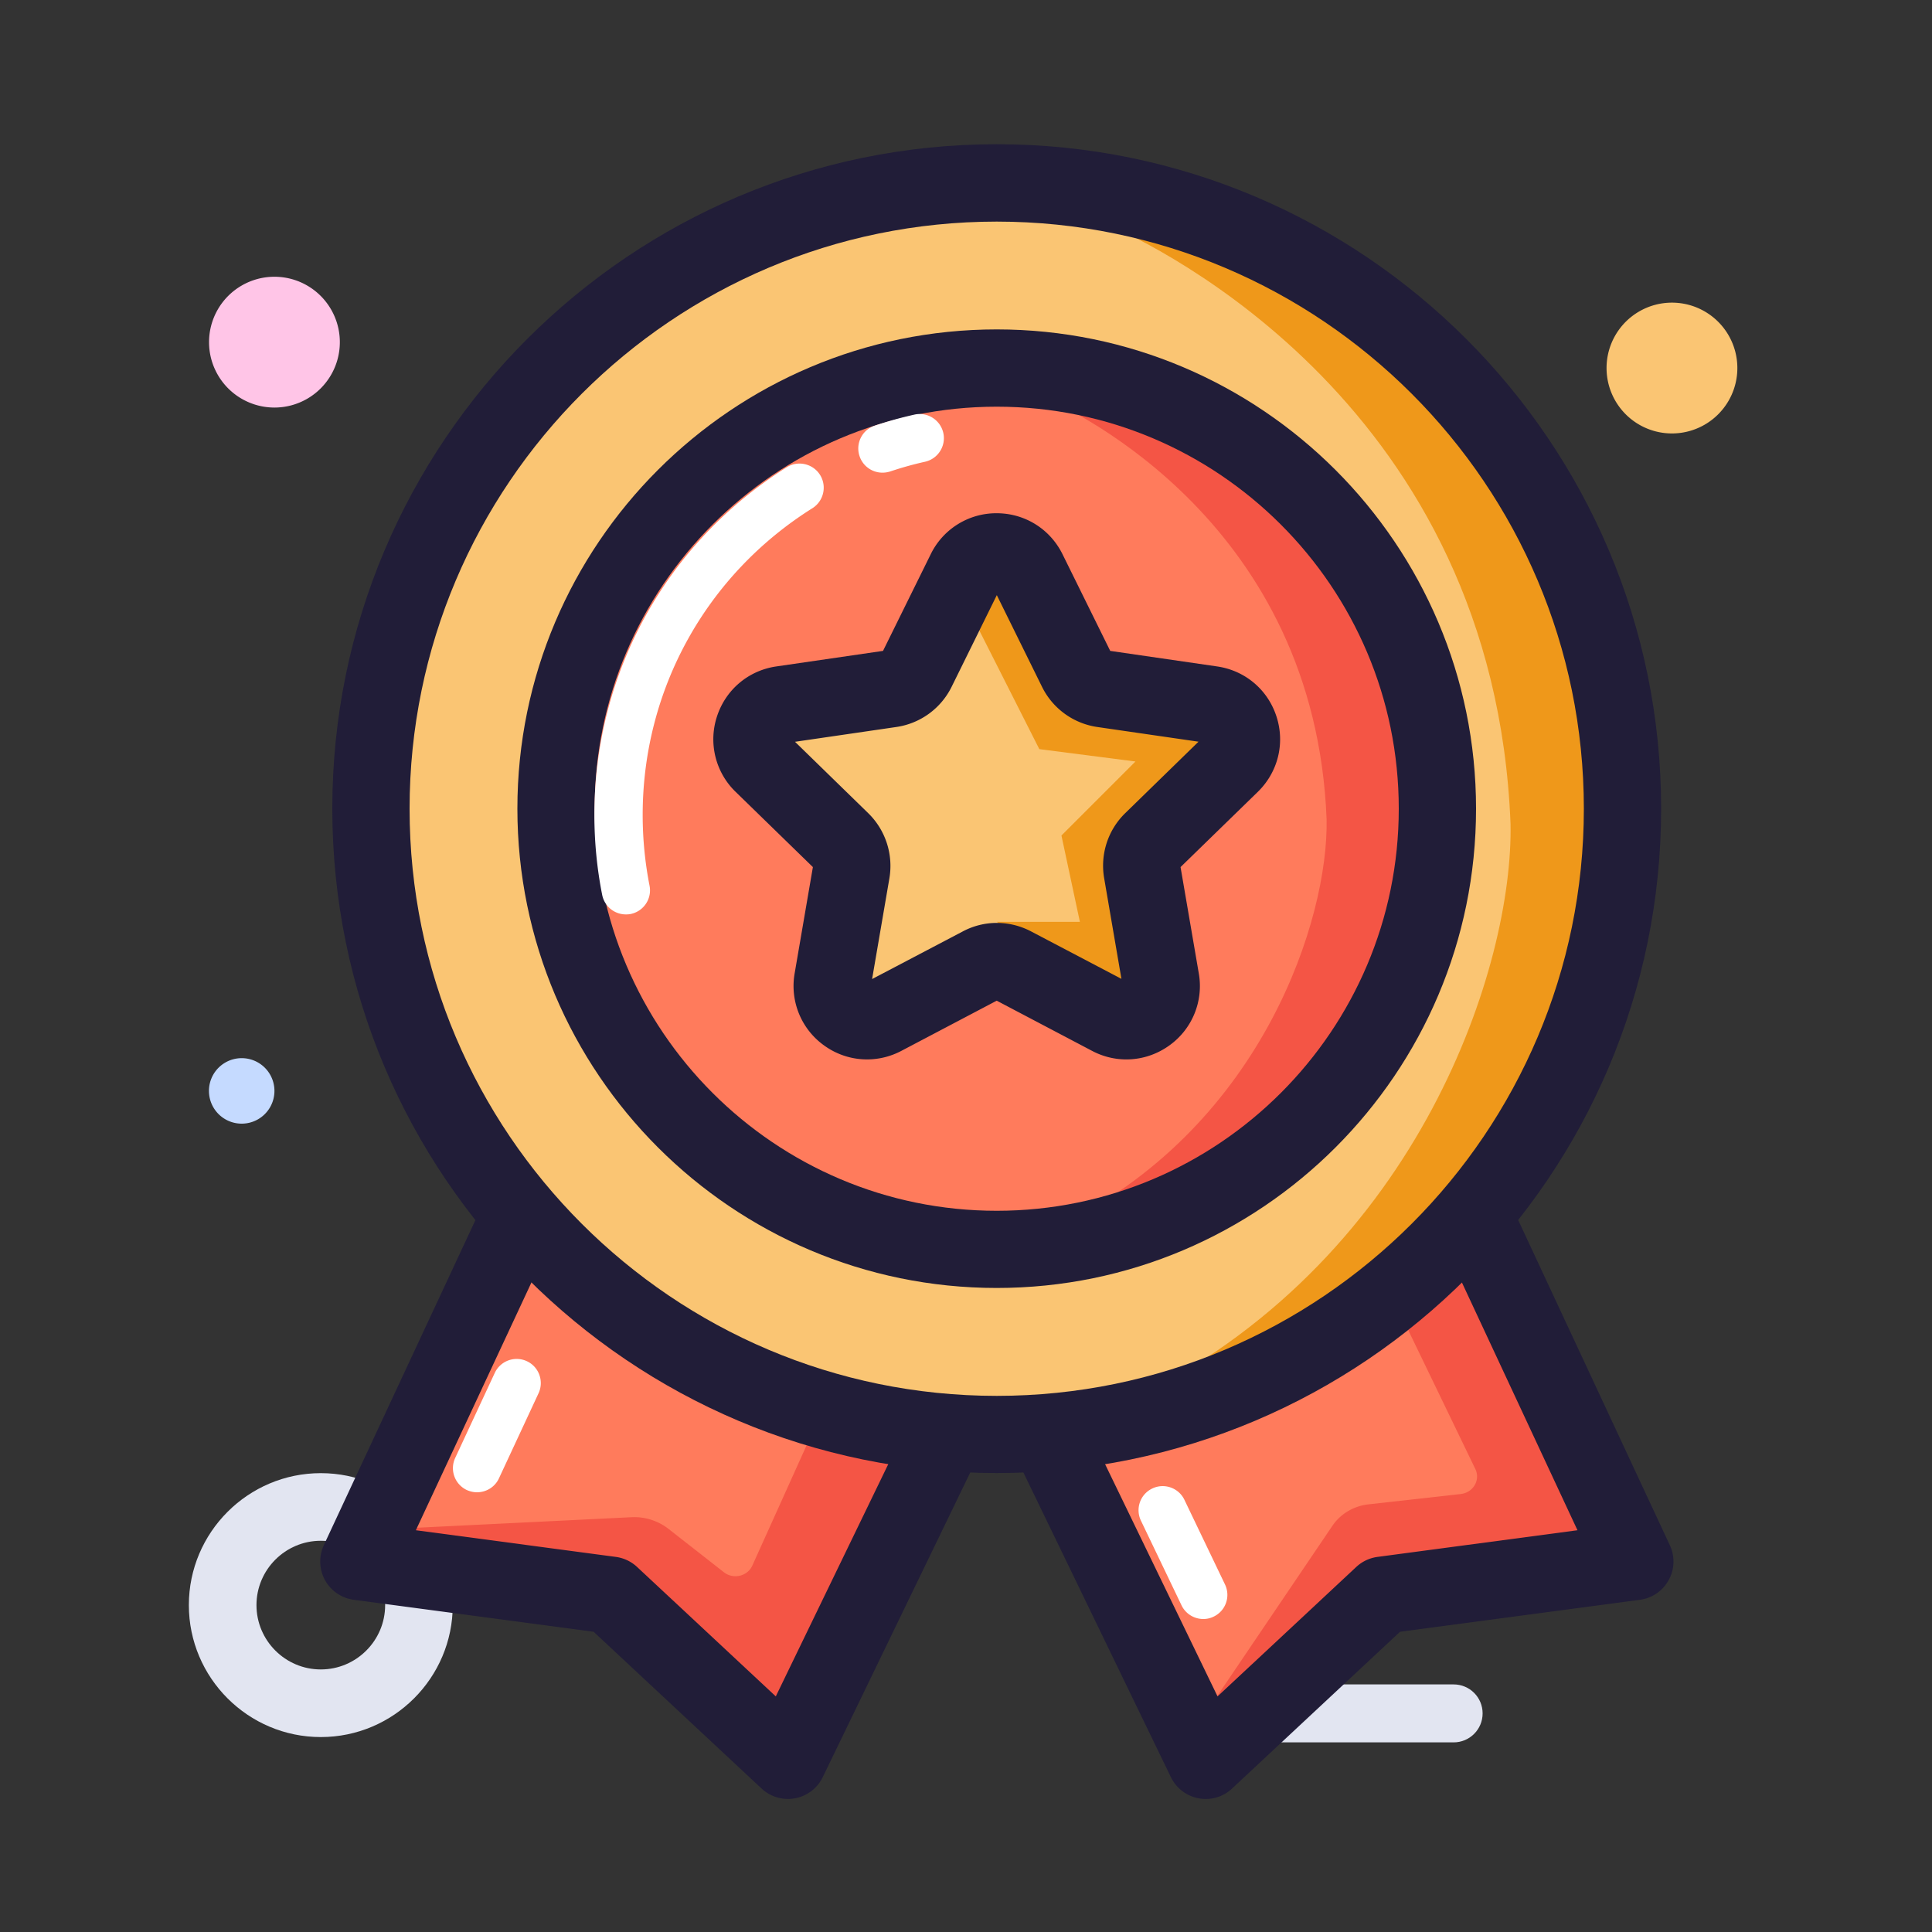 <?xml version="1.0" standalone="no"?><!DOCTYPE svg PUBLIC "-//W3C//DTD SVG 1.1//EN" "http://www.w3.org/Graphics/SVG/1.1/DTD/svg11.dtd"><svg class="icon" width="48px" height="48.00px" viewBox="0 0 1024 1024" version="1.1" xmlns="http://www.w3.org/2000/svg"><rect x="0" y="0" width="1024" height="1024" fill="#333333" stroke="none"/><path d="M170.035 920.678c-38.554 0-69.939-31.386-69.939-69.939s31.386-69.939 69.939-69.939 69.939 31.386 69.939 69.939-31.386 69.939-69.939 69.939z m0-104.038c-18.79 0-34.099 15.309-34.099 34.099s15.309 34.099 34.099 34.099 34.099-15.309 34.099-34.099-15.309-34.099-34.099-34.099z" fill="#E2E5F1" /><path d="M886.17 195.072m-34.662 0a34.662 34.662 0 1 0 69.325 0 34.662 34.662 0 1 0-69.325 0Z" fill="#FAC573" /><path d="M145.459 181.35m-34.662 0a34.662 34.662 0 1 0 69.325 0 34.662 34.662 0 1 0-69.325 0Z" fill="#FFC5E7" /><path d="M770.458 923.494h-96.051c-8.499 0-15.36-6.861-15.36-15.36s6.861-15.36 15.36-15.36h96.051c8.499 0 15.36 6.861 15.36 15.36s-6.912 15.36-15.36 15.36z" fill="#E2E5F1" /><path d="M128.102 578.202m-17.357 0a17.357 17.357 0 1 0 34.714 0 17.357 17.357 0 1 0-34.714 0Z" fill="#C5DAFF" /><path d="M724.531 523.366l-196.25 131.226-196.198-131.226-141.926 304.333 133.632 17.818 93.798 87.501 110.694-228.608 110.746 228.608 93.798-87.501 133.632-17.818z" fill="#FF7B5C" /><path d="M743.834 699.699l38.144 78.95c2.765 5.786-1.126 12.442-7.731 13.21l-48.947 5.478c-7.834 0.87-14.848 5.069-19.098 11.366l-67.277 99.43 104.909-59.392 117.197-32.717-84.89-144.486-32.307 28.16zM433.562 752.64l-34.816 77.158c-2.56 5.683-10.086 7.424-15.053 3.533l-29.44-23.04a29.481 29.481 0 0 0-19.456-6.144l-116.736 5.734 4.352 16.691 101.427 18.995 91.648 76.902 70.4-160.512L433.562 752.64z" fill="#F45545" /><path d="M639.027 953.498a20.572 20.572 0 0 1-18.432-11.571l-92.262-190.566-92.262 190.566a20.48 20.48 0 0 1-32.41 6.042l-89.037-83.098-127.13-16.947a20.572 20.572 0 0 1-15.258-10.445 20.618 20.618 0 0 1-0.614-18.483l141.926-304.333a20.275 20.275 0 0 1 13.056-11.059c5.734-1.587 11.93-0.614 16.896 2.714l184.832 123.597 184.832-123.597c4.966-3.328 11.162-4.301 16.896-2.714a20.275 20.275 0 0 1 13.056 11.059l141.926 304.333c2.765 5.888 2.56 12.8-0.614 18.483a20.311 20.311 0 0 1-15.258 10.445l-127.13 16.947-89.037 83.098a20.275 20.275 0 0 1-13.978 5.53z m-110.746-269.568c7.834 0 15.002 4.506 18.432 11.571l98.611 203.622 73.523-68.608c3.123-2.918 7.066-4.762 11.264-5.325l105.984-14.131-120.064-257.382-176.384 117.914c-6.912 4.608-15.872 4.608-22.784 0L340.48 553.677l-120.064 257.382 105.984 14.131c4.198 0.563 8.141 2.406 11.264 5.325l73.523 68.608 98.611-203.622a20.659 20.659 0 0 1 18.483-11.571z" fill="#211D38" /><path d="M528.282 428.595m-331.674 0a331.674 331.674 0 1 0 663.347 0 331.674 331.674 0 1 0-663.347 0Z" fill="#FAC573" /><path d="M605.645 739.226c144.896-28.262 254.31-155.802 254.31-308.992 0-160.41-120.013-292.71-275.098-312.269 29.338 12.595 207.053 97.843 215.757 318.669 1.485 74.598-47.514 227.738-194.97 302.592z" fill="#EF981A" /><path d="M528.282 780.749c-194.15 0-352.154-157.952-352.154-352.154s157.952-352.154 352.154-352.154 352.154 157.952 352.154 352.154-157.952 352.154-352.154 352.154z m0-663.296c-171.571 0-311.194 139.571-311.194 311.194s139.571 311.194 311.194 311.194 311.194-139.571 311.194-311.194-139.571-311.194-311.194-311.194z" fill="#211D38" /><path d="M528.282 428.595m-233.574 0a233.574 233.574 0 1 0 467.149 0 233.574 233.574 0 1 0-467.149 0Z" fill="#FF7B5C" /><path d="M565.555 647.731c102.246-19.917 179.405-109.926 179.405-217.958 0-113.152-84.634-206.49-194.048-220.314 20.685 8.858 146.074 69.018 152.218 224.768 1.024 52.634-33.587 160.717-137.574 213.504z" fill="#F45545" /><path d="M528.282 682.65c-140.083 0-254.054-113.971-254.054-254.054S388.198 174.592 528.282 174.592s254.054 113.971 254.054 254.054-113.971 254.003-254.054 254.003z m0-467.098c-117.504 0-213.094 95.59-213.094 213.094s95.59 213.094 213.094 213.094 213.094-95.59 213.094-213.094-95.59-213.094-213.094-213.094z" fill="#211D38" /><path d="M544.87 302.797l25.754 52.224c2.714 5.478 7.885 9.216 13.926 10.086l57.6 8.397c15.155 2.202 21.197 20.838 10.24 31.539l-41.677 40.653c-4.352 4.25-6.349 10.342-5.325 16.333l9.83 57.395c2.611 15.104-13.261 26.624-26.829 19.507l-51.558-27.085a18.57 18.57 0 0 0-17.203 0l-51.558 27.085c-13.568 7.117-29.389-4.403-26.829-19.507l9.83-57.395c1.024-5.99-0.973-12.134-5.325-16.333l-41.677-40.653c-10.957-10.701-4.915-29.338 10.24-31.539l57.6-8.397c6.042-0.87 11.213-4.659 13.926-10.086l25.754-52.224c6.912-13.722 26.522-13.722 33.28 0z" fill="#FAC573" /><path d="M513.536 323.226l37.325 73.83 50.944 6.554-39.219 39.219 9.779 45.773h-44.083l70.246 47.667 9.011-4.557L594.586 445.44l59.494-51.661-69.222-31.334-62.822-60.826z" fill="#EF981A" /><path d="M459.52 561.51c-8.038 0-16.026-2.509-22.835-7.475a38.748 38.748 0 0 1-15.514-38.093l9.677-56.371-40.96-39.885a38.758 38.758 0 0 1-9.882-39.936c4.608-14.182 16.64-24.371 31.437-26.522l56.576-8.243 25.293-51.251a38.687 38.687 0 0 1 34.918-21.709c14.95 0 28.314 8.346 34.918 21.709l25.293 51.251L645.12 353.229c14.797 2.15 26.829 12.288 31.437 26.522 4.608 14.182 0.819 29.491-9.882 39.936l-40.96 39.885 9.677 56.371a38.707 38.707 0 0 1-15.514 38.093c-12.083 8.755-27.802 9.933-41.011 2.97l-50.586-26.624-50.586 26.624c-5.734 3.021-11.981 4.506-18.176 4.506z m68.762-72.346c6.246 0 12.442 1.485 18.125 4.454l47.974 25.19-9.165-53.402c-2.15-12.646 1.997-25.498 11.213-34.458l38.81-37.837-53.606-7.782a38.897 38.897 0 0 1-29.338-21.299l-23.962-48.589-23.962 48.589a38.897 38.897 0 0 1-29.338 21.299L421.376 393.165l38.81 37.837a39.107 39.107 0 0 1 11.213 34.509l-9.165 53.402 47.974-25.19c5.632-3.021 11.878-4.557 18.074-4.557z m60.723-143.206z" fill="#211D38" /><path d="M331.725 484.659a12.8 12.8 0 0 1-12.544-10.291c-2.765-13.875-4.147-28.16-4.147-42.445 0-75.264 38.093-144.179 101.939-184.269 5.99-3.738 13.875-1.946 17.664 4.045 3.738 5.99 1.946 13.875-4.045 17.664-56.32 35.379-89.958 96.154-89.958 162.56 0 12.646 1.229 25.242 3.635 37.478 1.382 6.912-3.123 13.67-10.086 15.053-0.768 0.154-1.638 0.205-2.458 0.205zM467.712 250.522c-5.376 0-10.342-3.379-12.134-8.755-2.253-6.707 1.382-13.978 8.09-16.179 6.861-2.304 13.926-4.25 20.992-5.837 6.861-1.536 13.722 2.765 15.309 9.677 1.536 6.912-2.765 13.722-9.677 15.309-6.246 1.382-12.442 3.123-18.534 5.171-1.382 0.41-2.714 0.614-4.045 0.614zM252.826 790.938c-1.792 0-3.635-0.41-5.376-1.178a12.805 12.805 0 0 1-6.195-16.998l20.992-45.107a12.805 12.805 0 0 1 16.998-6.195c6.4 2.97 9.165 10.598 6.195 16.998l-20.992 45.107c-2.15 4.659-6.81 7.373-11.622 7.373zM637.798 858.112c-4.762 0-9.37-2.662-11.571-7.27l-21.504-44.851a12.749 12.749 0 0 1 5.99-17.05c6.349-3.072 14.029-0.358 17.05 5.99l21.504 44.851c3.072 6.4 0.358 14.029-5.99 17.05-1.741 0.87-3.635 1.28-5.478 1.28z" fill="#FFFFFF" /></svg>